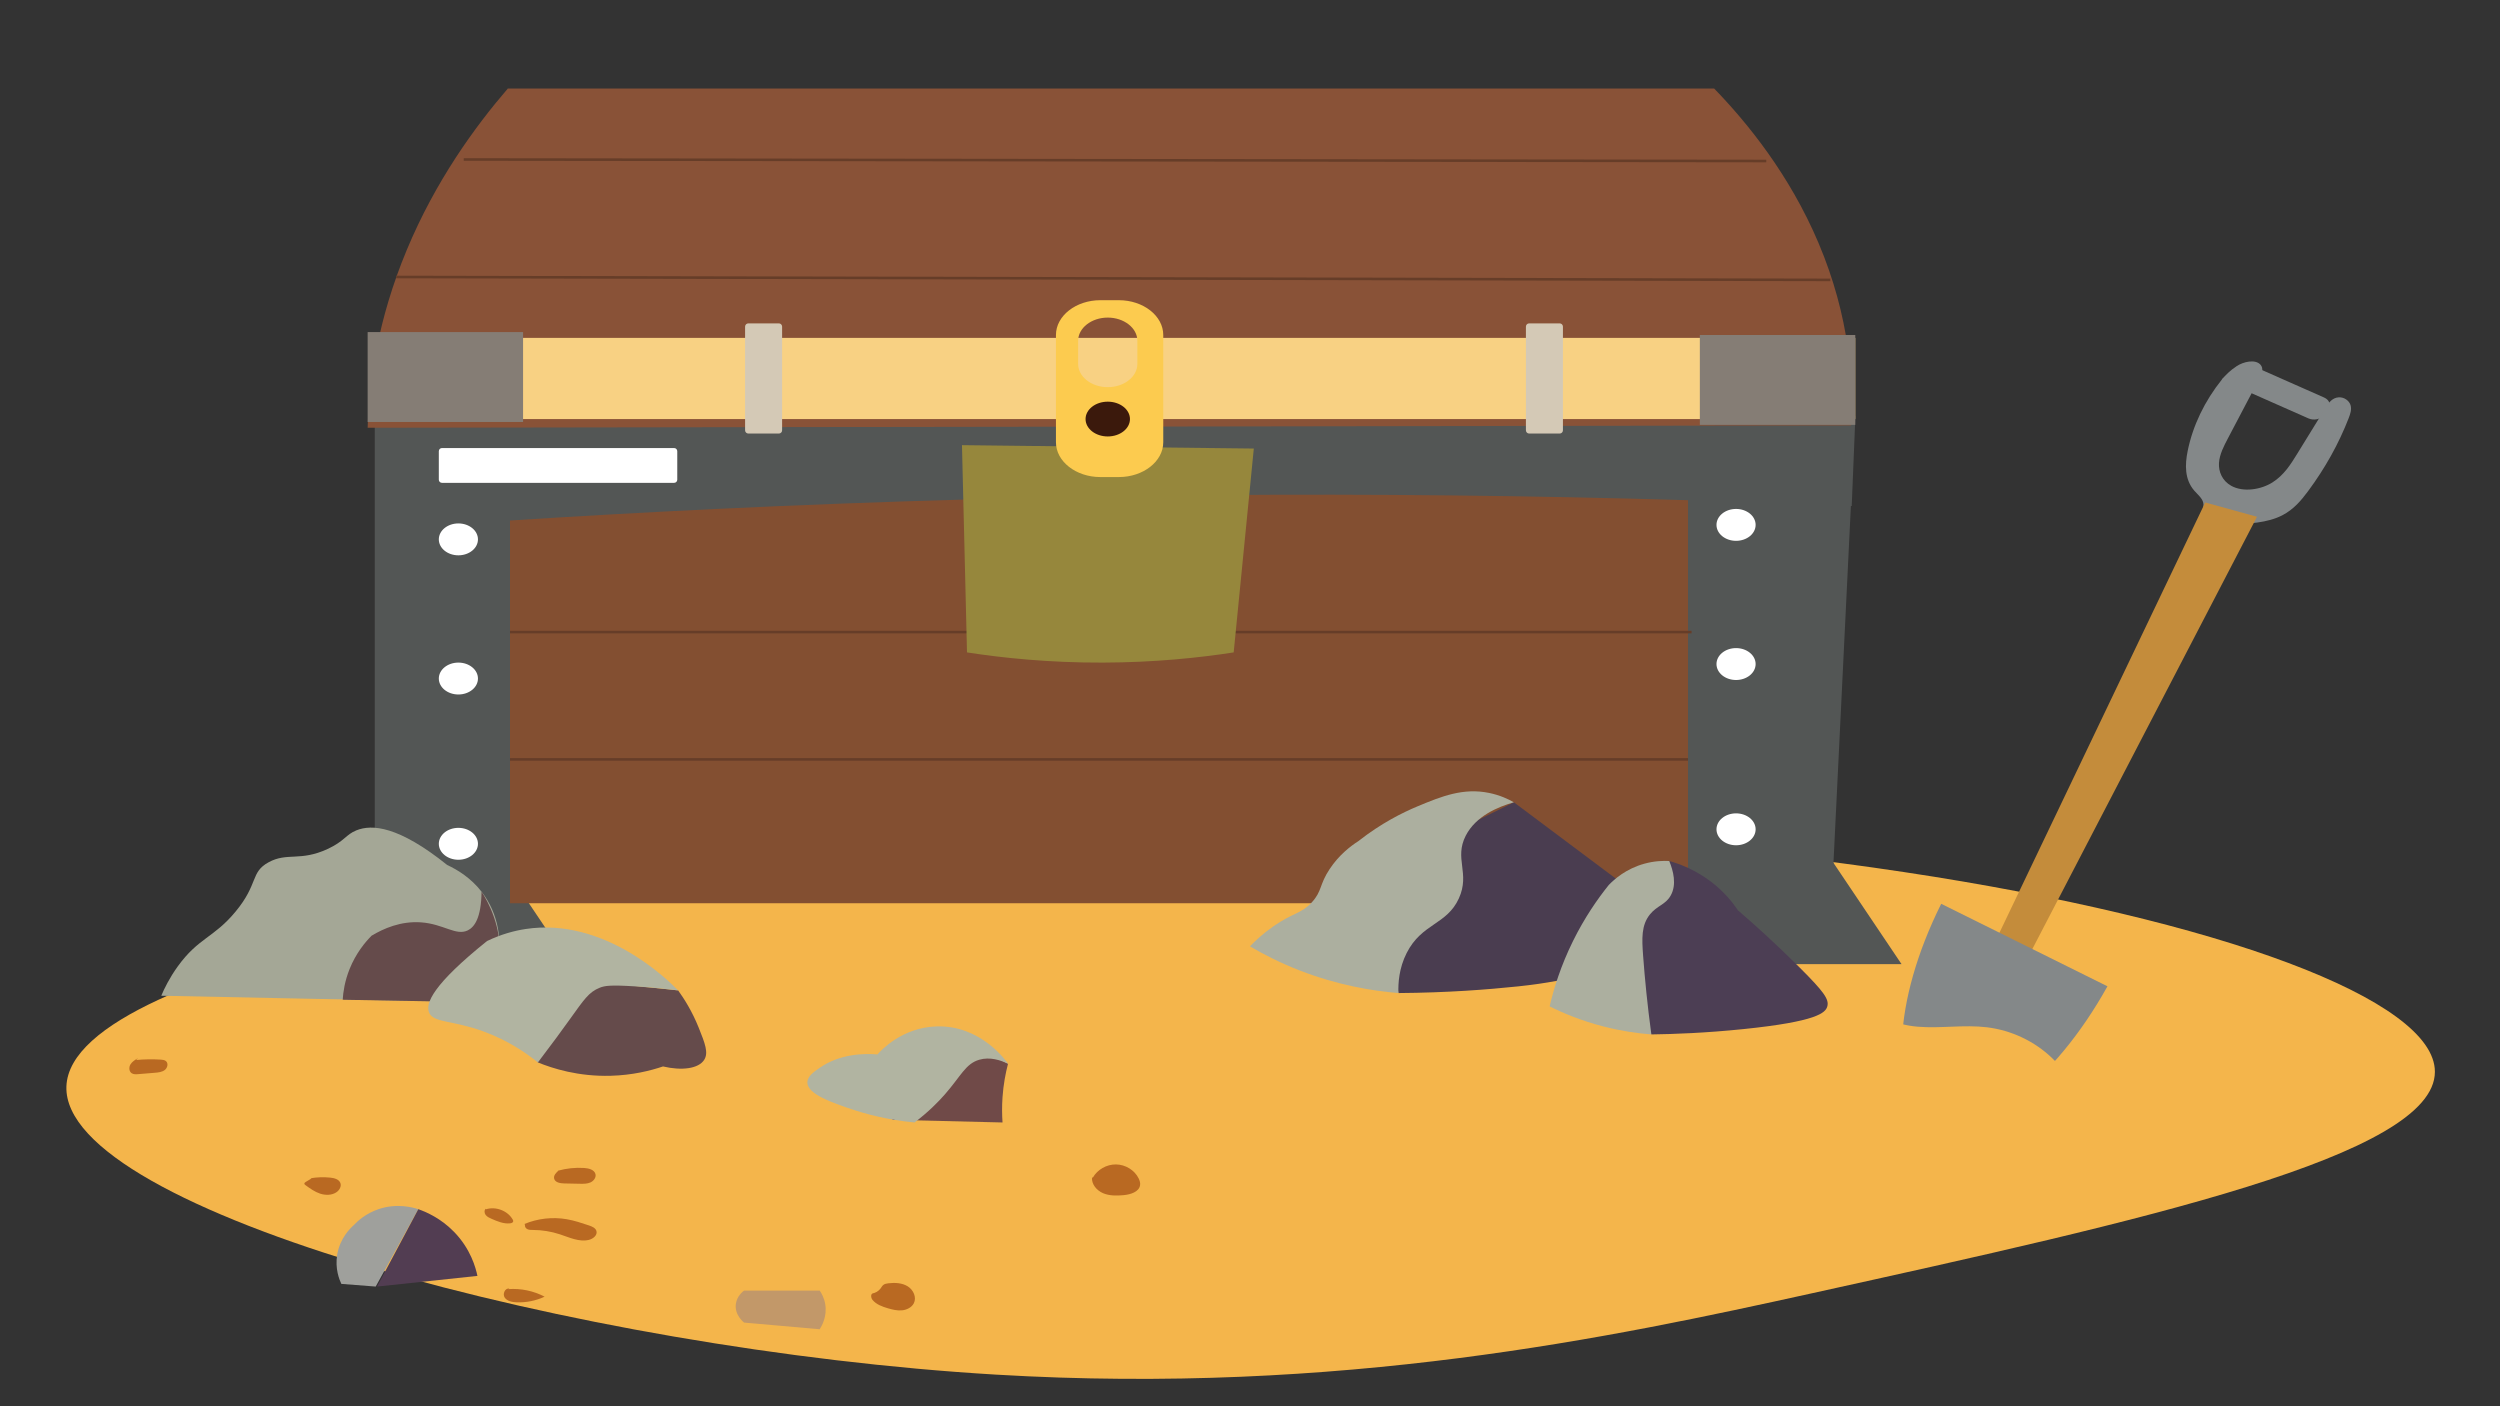 <?xml version="1.0" encoding="utf-8"?>
<!-- Generator: Adobe Illustrator 23.0.5, SVG Export Plug-In . SVG Version: 6.00 Build 0)  -->
<svg version="1.1" id="圖層_1" xmlns="http://www.w3.org/2000/svg" xmlns:xlink="http://www.w3.org/1999/xlink" x="0px" y="0px"
	 viewBox="0 0 1920 1080" style="enable-background:new 0 0 1920 1080;" xml:space="preserve">
<rect x="0" y="0" width="1920" height="1080" fill="#333333" stroke="none"/>
<style type="text/css">
	.st0{fill:#F4B54B;}
	.st1{fill:#535655;}
	.st2{fill:#834F31;}
	.st3{fill:#FFFFFF;}
	.st4{fill:none;stroke:#663D28;stroke-width:2;stroke-miterlimit:10;}
	.st5{fill:#96873C;}
	.st6{fill:#895237;}
	.st7{fill:#F8D183;}
	.st8{fill:#857D75;}
	.st9{fill:#D4C9B6;}
	.st10{fill:#FCCB4F;}
	.st11{fill:#3B190C;}
	.st12{fill:#9FA09C;}
	.st13{fill:#523D52;}
	.st14{fill:#B96922;}
	.st15{fill:#C29869;}
	.st16{fill:#A4A796;}
	.st17{fill:#654B4B;}
	.st18{fill:#B1B4A1;}
	.st19{fill:#704A48;}
	.st20{fill:#4A3D50;}
	.st21{fill:#ACAF9F;}
	.st22{fill:#4C3E54;}
	.st23{fill:#848889;}
	.st24{fill:#C48C3B;}
</style>
<g>
	<path class="st0" d="M1870,823.12c0,64.59-225.04,114.23-478.24,170.08c-153.1,33.77-361.93,78.32-627.1,62.5
		C445.25,1036.65,47.66,930.19,51,834.4c3.44-98.73,431.75-157.24,525.75-170.08C1213.49,577.33,1870,712.81,1870,823.12z"/>
	<g>
		<g>
			<path class="st1" d="M443.61,749.35H216.75c25.51-31.17,51.02-62.35,76.53-93.52c29.15,0,58.31,0,87.46,0
				C401.7,687.01,422.65,718.18,443.61,749.35z"/>
			<path class="st1" d="M1460.38,740.45h-226.86c25.51-31.17,51.02-62.35,76.53-93.52c29.15,0,58.31,0,87.46,0
				C1418.47,678.1,1439.43,709.27,1460.38,740.45z"/>
			<rect x="328.81" y="368.6" class="st2" width="1060.51" height="325.09"/>
			<path class="st1" d="M1424.85,319.61c-42.82,0-85.64,0-128.46,0v2.48c-336.19,0.66-672.38,1.32-1008.57,1.98
				c0,0.74,0,1.48,0,2.23c0,26.72,0,53.44,0,80.16v302.82h103.86V399.75c52.3-3.36,105.15-6.33,158.53-8.88
				c258.77-12.36,507.83-13.75,746.18-6.72V711.5h109.33c5.26-107.63,10.51-215.26,15.76-322.89c0.21,0.01,0.42,0.02,0.64,0.03
				c0.91-22.27,1.82-44.53,2.73-66.8c-0.04,0-0.07,0-0.11,0C1424.78,321.1,1424.81,320.35,1424.85,319.61z"/>
			<ellipse class="st3" cx="352.04" cy="414.24" rx="15.03" ry="12.25"/>
			<ellipse class="st3" cx="352.04" cy="521.12" rx="15.03" ry="12.25"/>
			<ellipse class="st3" cx="352.04" cy="648.04" rx="15.03" ry="12.25"/>
			<ellipse class="st3" cx="1333.29" cy="403.11" rx="15.03" ry="12.25"/>
			<ellipse class="st3" cx="1333.29" cy="509.99" rx="15.03" ry="12.25"/>
			<ellipse class="st3" cx="1333.29" cy="636.91" rx="15.03" ry="12.25"/>
			<path class="st3" d="M517.74,370.82H339.41c-1.32,0-2.4-1.08-2.4-2.4V346.5c0-1.32,1.08-2.4,2.4-2.4h178.33
				c1.32,0,2.4,1.08,2.4,2.4v21.92C520.14,369.74,519.06,370.82,517.74,370.82z"/>
			<line class="st4" x1="391.68" y1="485.43" x2="1299.12" y2="485.43"/>
			<line class="st4" x1="391.68" y1="583.21" x2="1296.39" y2="583.21"/>
			<path class="st5" d="M947.47,501.05c-26.45,4.1-60.58,7.71-100.47,7.83c-41.64,0.12-77.14-3.62-104.34-7.83
				c-1.29-53.06-2.58-106.11-3.86-159.17c74.71,0.87,149.42,1.74,224.13,2.61C957.78,396.67,952.62,448.86,947.47,501.05z"/>
		</g>
		<path class="st6" d="M1421.65,326.72c-379.77,0.6-759.53,1.2-1139.3,1.8c1.11-35.06,7.58-82.63,30.05-136.55
			c22.03-52.85,52.21-94.49,77.62-123.97c308.82,0,617.64,0,926.46,0c25.31,26.13,57.82,65.94,80.13,118.58
			C1420.85,243.79,1423.49,293.61,1421.65,326.72z"/>
		<g>
			<rect x="293.71" y="259.49" class="st7" width="1131.13" height="62.35"/>
			<rect x="282.35" y="255.04" class="st8" width="119.37" height="69.03"/>
			<rect x="1305.48" y="257.27" class="st8" width="119.37" height="69.03"/>
			<path class="st9" d="M1197.85,332.97h-23.47c-1.36,0-2.48-1.11-2.48-2.48v-79.66c0-1.36,1.11-2.48,2.48-2.48h23.47
				c1.36,0,2.48,1.11,2.48,2.48v79.66C1200.33,331.86,1199.21,332.97,1197.85,332.97z"/>
			<path class="st10" d="M859.28,230.55h-14.21c-18.76,0-34.1,12.02-34.1,26.72v82.39c0,14.7,15.35,26.72,34.1,26.72h14.21
				c18.76,0,34.1-12.02,34.1-26.72v-82.39C893.39,242.57,878.04,230.55,859.28,230.55z M873.49,279.53
				c0,9.8-10.23,17.81-22.74,17.81s-22.74-8.02-22.74-17.81v-17.81c0-9.8,10.23-17.81,22.74-17.81s22.74,8.02,22.74,17.81V279.53z"
				/>
			<ellipse class="st11" cx="850.76" cy="321.84" rx="17.05" ry="13.36"/>
			<path class="st9" d="M598.18,332.97h-23.47c-1.36,0-2.48-1.11-2.48-2.48v-79.66c0-1.36,1.11-2.48,2.48-2.48h23.47
				c1.36,0,2.48,1.11,2.48,2.48v79.66C600.66,331.86,599.54,332.97,598.18,332.97z"/>
		</g>
		<path class="st4" d="M356.14,122.48c333.46,0.39,666.92,0.79,1000.37,1.18"/>
		<path class="st4" d="M304.21,212.73c367.17,0.74,734.34,1.48,1101.5,2.23"/>
	</g>
	<g>
		<path class="st12" d="M288.54,988.08c-8.8-0.68-17.6-1.37-26.39-2.05c-1.52-3.22-5-11.7-3.17-22.54
			c2.14-12.67,10.13-20.3,12.67-22.54c2.99-3.2,9.21-8.97,19-12.3c14.22-4.84,26.58-1.33,30.62,0
			C310.36,948.47,299.45,968.28,288.54,988.08z"/>
		<path class="st13" d="M366.66,979.89c-25.69,2.73-51.38,5.46-77.07,8.2c10.56-19.81,21.11-39.62,31.67-59.43
			c6.11,2.14,17.27,6.96,27.45,17.42C361.46,959.17,365.36,973.6,366.66,979.89z"/>
	</g>
	<g>
		<g>
			<path class="st14" d="M402.72,940.04c10.16-4.27,21.62-5.56,32.52-3.68c5.81,1,11.42,2.88,17.01,4.75c2.38,0.8,5.08,1.9,5.8,4.24
				c0.99,3.19-2.49,6.1-5.82,6.89c-7.46,1.78-14.98-1.9-22.26-4.29c-6.67-2.18-13.7-3.32-20.73-3.35c-1.42-0.01-2.9,0.02-4.18-0.58
				c-1.28-0.6-2.27-2.05-1.79-3.35"/>
		</g>
		<g>
			<path class="st14" d="M373.22,928.72c7.58-2.36,16.64,1.1,20.52,7.85c0.25,0.43,0.48,0.9,0.42,1.39
				c-0.13,1.01-1.38,1.46-2.43,1.57c-4.92,0.52-9.71-1.5-14.22-3.48c-1.67-0.73-3.41-1.52-4.51-2.95s-1.27-3.69,0.13-4.84"/>
		</g>
		<g>
			<path class="st14" d="M390.44,990.04c9.59-0.69,19.37,1.35,27.81,5.82c-6.67,3.1-14.12,4.6-21.5,4.33
				c-3.4-0.13-7.2-0.86-9.11-3.6c-1.9-2.74,0.22-7.62,3.55-6.93"/>
		</g>
		<g>
			<path class="st14" d="M428.33,899.15c6.61-1.87,13.56-2.6,20.43-2.14c3.51,0.23,7.72,1.38,8.56,4.69
				c0.65,2.59-1.33,5.26-3.82,6.39c-2.49,1.13-5.35,1.09-8.1,1.04c-4.01-0.08-8.01-0.17-12.02-0.25c-3.09-0.06-6.98-0.69-7.77-3.6
				c-0.7-2.56,1.62-4.88,3.71-6.57"/>
		</g>
		<g>
			<path class="st14" d="M238.38,904.92c5.03-0.86,10.19-1.03,15.28-0.51c3.04,0.31,6.53,1.23,7.69,3.98
				c1.07,2.55-0.53,5.54-2.82,7.15c-3.56,2.5-8.46,2.55-12.63,1.19c-4.16-1.37-7.76-3.97-11.27-6.52c-0.41-0.3-0.85-0.66-0.88-1.15
				c-0.03-0.61,0.57-1.05,1.1-1.37c1.47-0.88,2.93-1.76,4.4-2.64"/>
		</g>
		<g>
			<path class="st14" d="M104.51,814.08c6.28-0.59,12.6-0.69,18.89-0.3c1.41,0.09,2.91,0.24,3.99,1.11c2.08,1.69,1.3,5.2-0.81,6.85
				c-2.11,1.64-4.99,1.93-7.69,2.15c-4.25,0.35-8.51,0.7-12.76,1.05c-1.67,0.14-3.48,0.25-4.9-0.63c-2.2-1.37-2.38-4.61-1.07-6.81
				c1.31-2.2,3.65-3.59,5.89-4.89"/>
		</g>
		<g>
			<path class="st14" d="M669.6,993.45c2.69-0.37,5.19-1.85,6.76-4.01c0.64-0.89,1.15-1.89,2.01-2.59c1.06-0.86,2.5-1.11,3.88-1.28
				c5.12-0.61,10.62-0.34,14.95,2.38c4.33,2.72,6.91,8.47,4.63,12.96c-1.65,3.22-5.38,5.07-9.06,5.43
				c-3.69,0.36-7.38-0.55-10.92-1.59c-4.35-1.28-8.85-2.93-11.71-6.36c-1.36-1.63-1.68-4.83,0.45-5.15"/>
		</g>
		<g>
			<path class="st14" d="M839.31,904.39c3.48-6.13,10.57-10.2,17.79-10.11c7.22,0.09,14.24,4.37,17.36,10.68
				c0.8,1.62,1.37,3.41,1.13,5.19c-0.7,5.2-7.29,7.24-12.67,7.73c-5.33,0.49-10.9,0.58-15.8-1.52c-4.9-2.1-8.92-6.9-8.45-12.07"/>
		</g>
	</g>
	<path class="st15" d="M629.53,1020.87c-19.35-1.71-38.71-3.42-58.06-5.12c-0.34-0.26-7.5-5.84-6.33-14.34
		c0.84-6.12,5.4-9.57,6.33-10.25c19.35,0,38.71,0,58.06,0c1.48,2.16,3.41,5.64,4.22,10.25
		C635.46,1011.07,630.96,1018.65,629.53,1020.87z"/>
	<g>
		<path class="st16" d="M375.11,769.85c-83.75-1.71-167.51-3.42-251.26-5.12c2.32-5.48,6.26-13.65,12.67-22.54
			c15.84-21.97,27.73-21.95,44.34-42.01c17.84-21.54,11.27-30.19,25.34-37.91c14.42-7.92,24.23-0.44,45.4-10.25
			c13.06-6.05,13.93-11.04,22.17-14.34c11.85-4.76,32.29-3.39,69.68,26.64c8.12,3.76,18.22,10.03,26.39,20.49
			C396.9,719.49,376.5,766.74,375.11,769.85z"/>
		<path class="st17" d="M374.05,769.85c-36.95-0.68-73.9-1.37-110.85-2.05c0.35-5.93,1.55-14.27,5.28-23.57
			c4.93-12.29,12.07-20.75,16.89-25.61c9.22-5.53,22.51-11.38,38.01-10.25c17.43,1.27,26.88,10.58,35.89,6.15
			c5.05-2.48,10.34-9.45,10.56-29.71c4.73,7.31,16.39,27.58,13.72,54.3C382.22,752.49,377.73,763.01,374.05,769.85z"/>
	</g>
	<g>
		<path class="st17" d="M509.18,819.03c-9.69,3.27-23.42,6.71-40.12,7.17c-24.94,0.69-44.61-5.62-55.95-10.25
			c-10.91-23.22-21.82-46.45-32.73-69.67c46.8,4.78,93.61,9.56,140.41,14.34c4.54,6.26,10.71,15.91,15.84,28.69
			c4.86,12.12,7.6,19.22,4.22,24.59C536.51,820.82,523.54,822.42,509.18,819.03z"/>
		<path class="st18" d="M413.11,815.95c-9.44-7.62-23.1-16.87-41.17-23.57c-24.25-8.98-38.51-6.7-42.23-14.34
			c-3.56-7.32,3.22-22.33,44.34-55.33c10.94-5.26,21.03-7.92,29.56-9.22c60.38-9.24,109.19,38.99,117.18,47.13
			c-8.01-1-19.22-2.21-32.73-3.07c-19.52-1.25-23.65-0.48-27.45,1.02c-8.44,3.35-12.08,9.08-23.23,24.59
			C432.02,790.64,423.78,801.96,413.11,815.95z"/>
	</g>
	<g>
		<path class="st19" d="M769.94,862.06c-28.15-0.68-56.3-1.37-84.46-2.05c-1.76-14.69-3.52-29.37-5.28-44.06
			c10.74-5.05,38.53-16.26,70.73-8.2c9.22,2.31,16.97,5.73,23.23,9.22c-1.87,7.15-3.53,15.78-4.22,25.61
			C769.44,849.75,769.54,856.29,769.94,862.06z"/>
		<path class="st18" d="M702.38,862.06c-20.96-2-37.36-6.47-48.56-10.25c-14.3-4.83-33.7-11.37-33.78-20.49
			c-0.04-4.59,4.83-8.05,9.5-11.27c15.71-10.83,33.99-11.08,44.34-10.25c2.69-3.04,18.86-20.71,45.4-21.52
			c34.33-1.05,53.84,27.11,54.9,28.69c-5.69-2.74-13.92-5.5-22.17-3.07c-10.48,3.08-13.98,12.48-26.39,26.64
			C720.61,846.24,713.07,853.97,702.38,862.06z"/>
	</g>
	<g>
		<path class="st20" d="M1287.24,709.4c-10.9,9.42-27.71,21.93-50.67,31.76c-6.71,2.88-25.38,11.62-70.73,16.39
			c-23.48,2.47-54.67,4.85-91.85,5.12c-1.15-5.37-2.22-13.26-1.06-22.54c1.97-15.71,9.18-26.16,12.91-32.6
			c6.86-11.87,13.63-30.47,12.43-59.61c21.47-10.59,42.93-21.17,64.4-31.76C1204.2,647.24,1245.72,678.32,1287.24,709.4z"/>
		<path class="st21" d="M1073.99,762.67c-20.32-1.66-46.91-6.08-76.01-17.42c-14.63-5.7-27.3-12.14-38.01-18.44
			c3.61-3.78,9.59-9.55,17.95-15.37c15.24-10.62,21.38-9.56,29.56-18.44c7.97-8.66,5.66-13.49,13.72-25.61
			c7.04-10.59,15.76-17.38,22.17-21.52c17.41-13.64,33.73-21.78,45.4-26.64c18.48-7.7,35-14.33,54.9-10.25
			c8.29,1.7,14.74,4.76,19,7.17c-12.2,3.5-29.16,10.5-36.95,25.61c-9.13,17.73,3.5,28.82-5.28,48.16
			c-9.3,20.48-28.45,19-40.12,42.01C1074.41,743.59,1073.72,755.04,1073.99,762.67z"/>
	</g>
	<g>
		<path class="st22" d="M1403.37,772.92c-1.35,4.89-7.8,11.62-64.4,17.42c-29.24,3-53.62,3.87-70.73,4.1
			c-5.11-11.09-14.41-35.25-11.61-66.6c2.98-33.39,18.05-56.7,25.34-66.6c7.82,2.18,20.23,6.7,32.73,16.39
			c9.72,7.54,16.1,15.59,20.06,21.52c11.71,10.06,28.35,24.91,47.51,44.06C1400.78,761.71,1404.88,767.47,1403.37,772.92z"/>
		<path class="st21" d="M1268.24,794.44c-10.55-0.81-23.11-2.57-36.95-6.15c-16.63-4.3-30.45-10.03-41.17-15.37
			c3.21-13.85,8.59-31.26,17.95-50.21c8.85-17.92,18.78-32.23,27.45-43.03c4.17-4.32,13.25-12.5,27.45-16.39
			c7.51-2.06,14.17-2.29,19-2.05c3.08,7.47,5.95,18.08,1.06,26.64c-4.01,7.02-10.32,7.54-15.84,14.34
			c-6.74,8.33-6.25,18.59-5.28,31.76C1263.23,751.82,1265.21,772.08,1268.24,794.44z"/>
	</g>
	<g>
		<path class="st23" d="M1772.91,321.34l-49.82-22.04c-4.06-1.8-5.46-5.81-3.12-8.92l3.55-4.71c2.34-3.11,7.58-4.19,11.64-2.39
			l49.82,22.04c4.06,1.8,5.46,5.81,3.12,8.92l-3.55,4.71C1782.21,322.06,1776.97,323.13,1772.91,321.34z"/>
		<g>
			<path class="st23" d="M1706.46,291.16c4.26-4.35,5.74-6.2,11.26-9.92c5.21-3.51,14.36-5.54,18.31-1.17
				c2.73,3.03,1.02,7.14-0.78,10.55c-8.05,15.31-16.1,30.62-24.15,45.93c-3.22,6.12-6.48,12.39-6.92,18.98
				c-0.44,6.59,2.44,13.69,9.41,17.57c9.24,5.14,22.84,2.98,31.65-2.6c8.81-5.57,13.95-13.76,18.82-21.67
				c7.44-12.08,14.87-24.16,22.31-36.23c2.05-3.33,4.92-7.12,9.7-7.45c4.4-0.31,8.23,2.77,9.18,6.08c0.95,3.31-0.23,6.73-1.49,9.98
				c-7.57,19.5-18.05,38.34-31.18,56.03c-5.17,6.96-10.99,13.95-19.65,18.44c-11.64,6.03-26.52,6.64-40.56,7.04
				c-7.79,0.22-17.66-0.6-20.08-6.27c-1.4-3.3,0.56-6.93-0.2-10.36c-0.79-3.57-4.35-6.33-6.95-9.35c-7.49-8.73-7.1-20.05-5.01-30.37
				c3.93-19.43,12.95-38.25,26.36-55.01"/>
		</g>
		<path class="st24" d="M1527.65,732.91l27.32,7.23c59.47-114.42,118.93-228.84,178.4-343.26c-13.26-3.66-26.52-7.31-39.78-10.97
			C1638.27,501.57,1582.96,617.24,1527.65,732.91z"/>
	</g>
	<path class="st23" d="M1490.84,694.12c-37.44,74.97-40.58,147.87-6.32,164.87c34.25,16.99,93.3-28.17,134-101.52L1490.84,694.12z"
		/>
	<g>
		<path class="st0" d="M1429.57,763.03c6.38,16.11,25.5,24.01,43.21,25.48c17.72,1.47,35.65-1.7,53.29,0.46
			c18.63,2.28,36.4,10.67,49.76,23.47c8.07,7.74,14.5,16.96,22.66,24.61c8.16,7.65,18.79,13.83,30.11,13.22
			c-11.71,15.09-23.42,30.18-35.14,45.27c-5.6,7.22-12.01,14.95-21.13,16.74c-5.2,1.02-10.57-0.08-15.75-1.21
			c-47.39-10.36-94.1-23.67-139.74-39.81c-6.78-2.4-14.34-5.63-16.62-12.28c-1.61-4.69-0.07-9.79,1.48-14.5
			c8.5-25.82,17.39-51.53,26.65-77.1"/>
	</g>
</g>
</svg>
